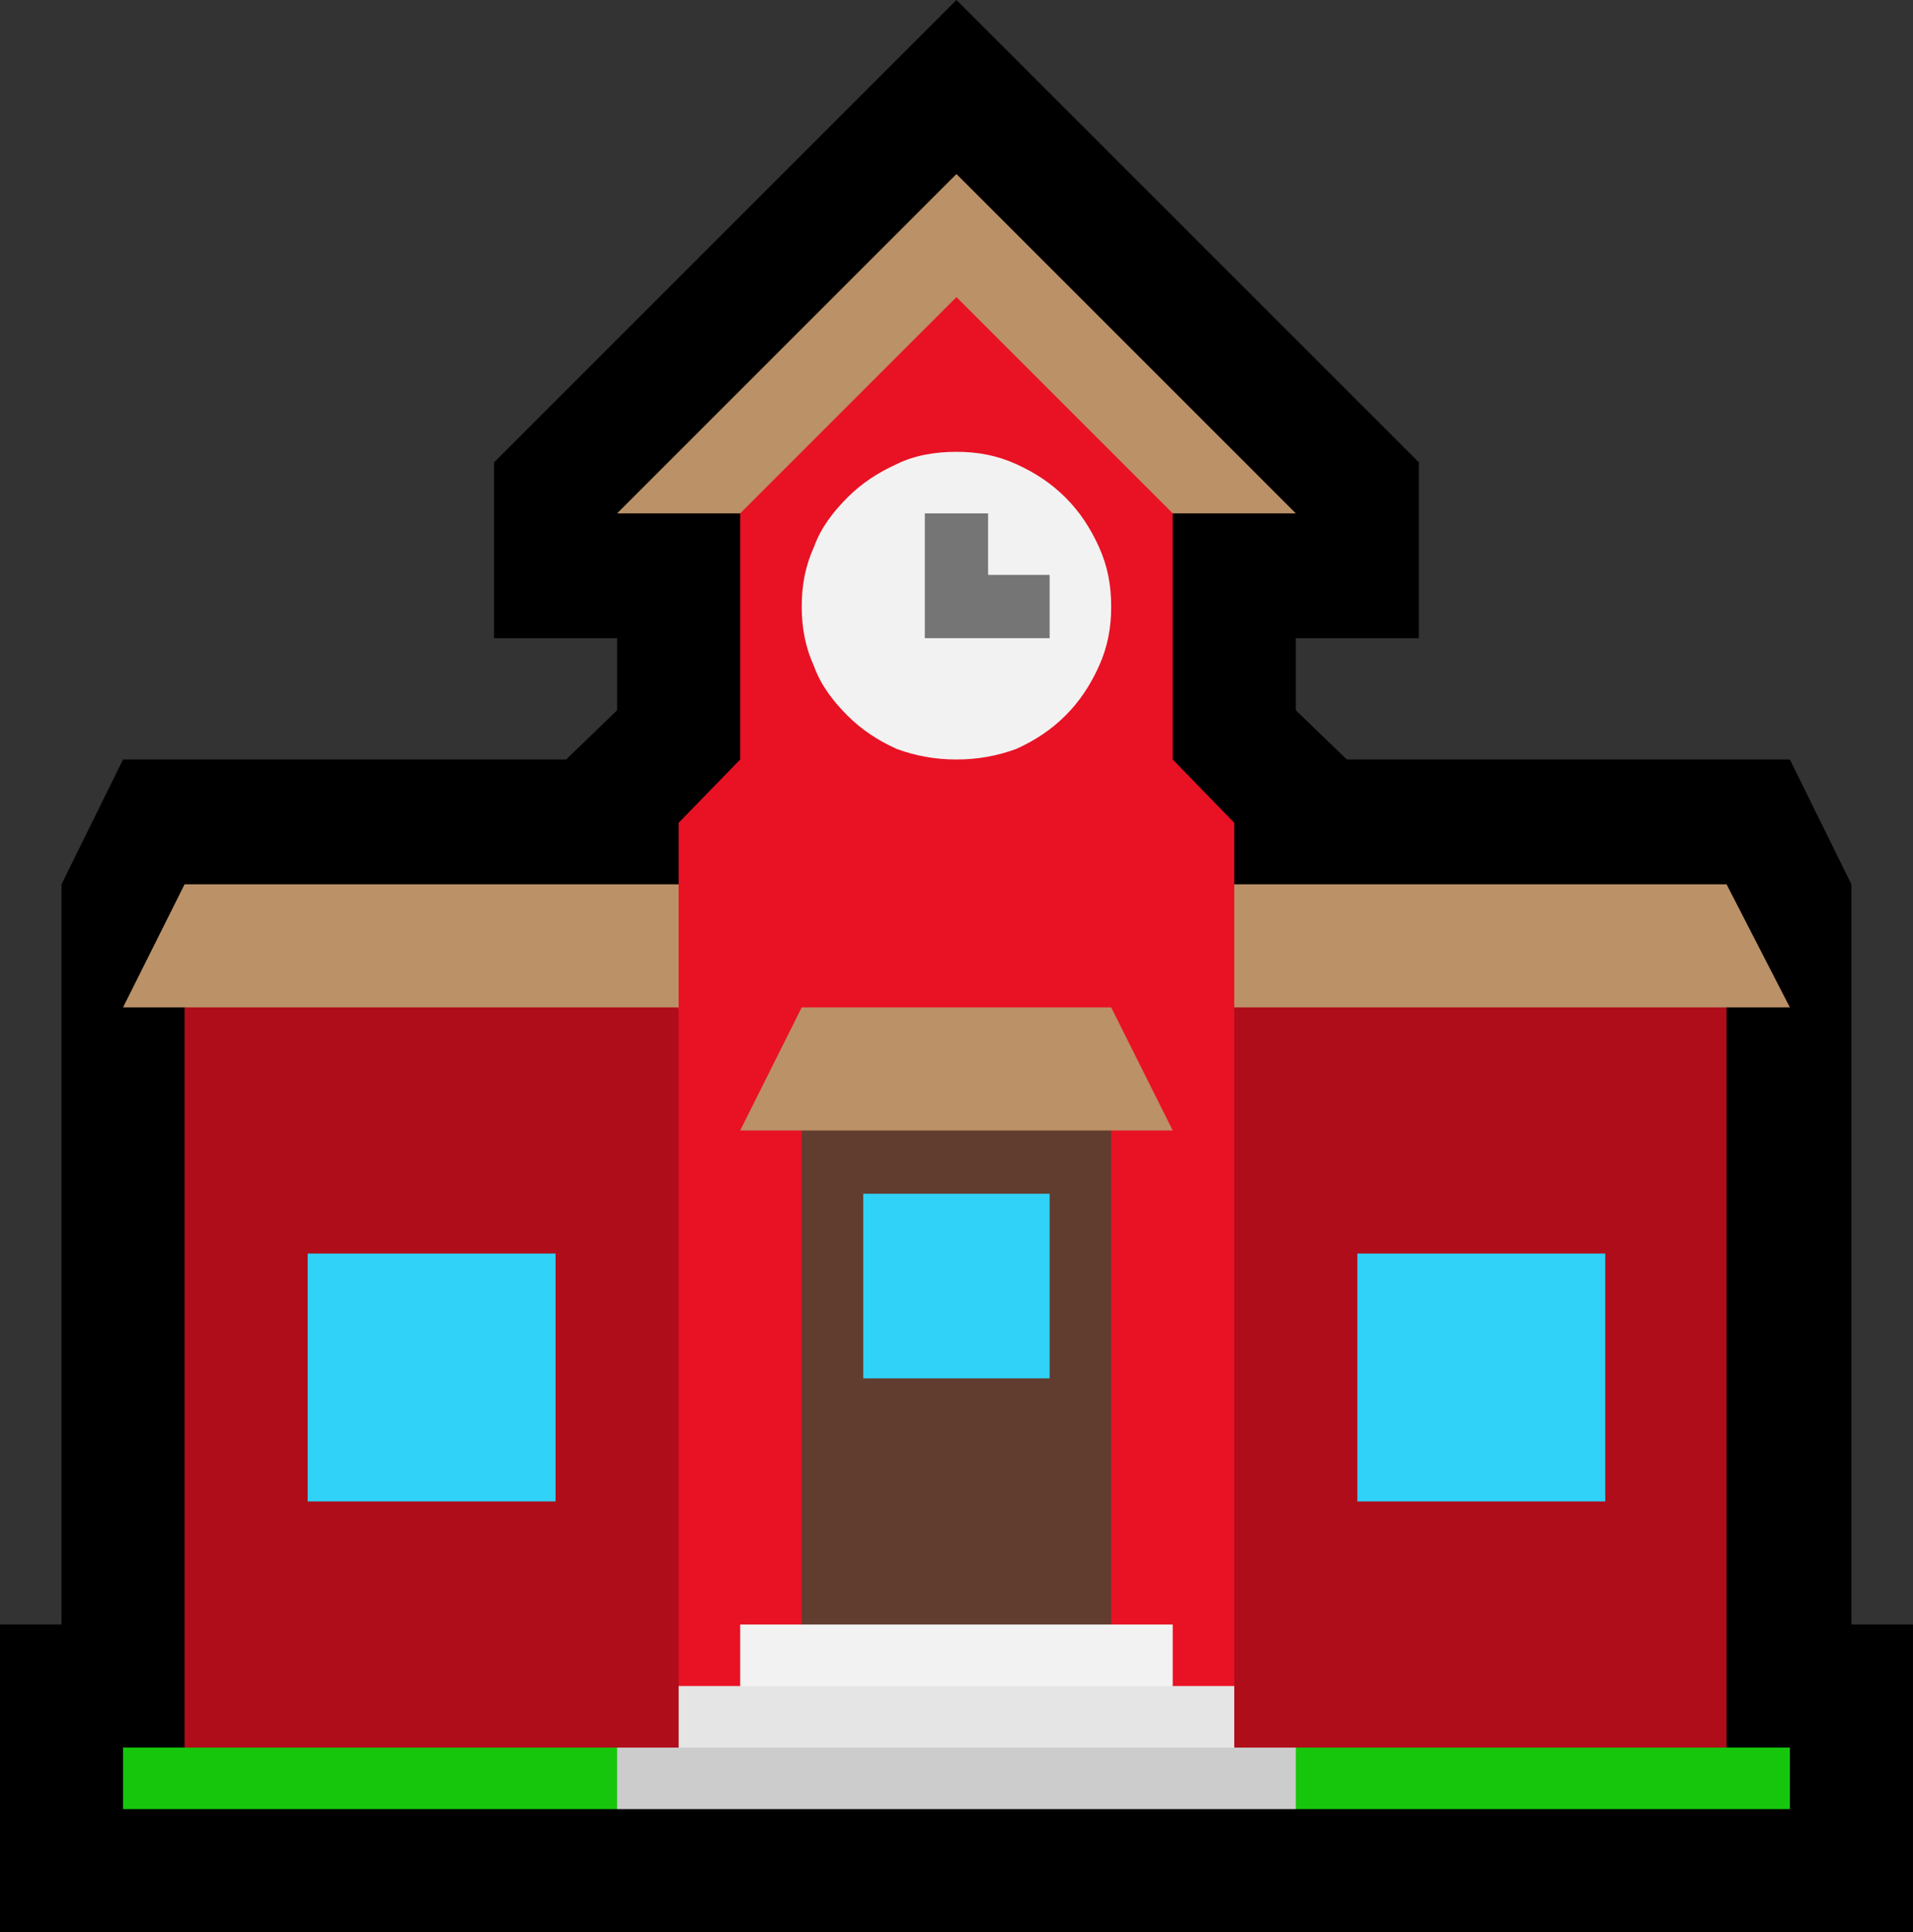 <?xml version="1.0" encoding="UTF-8" standalone="no"?>
<svg
   width="16.32"
   height="16.485"
   viewBox="0 0 16.32 16.485"
   version="1.1"
   xml:space="preserve"
   style="clip-rule:evenodd;fill-rule:evenodd;stroke-linejoin:round;stroke-miterlimit:2"
   id="svg20568"
   sodipodi:docname="emojis.svg"
   xmlns:inkscape="http://www.inkscape.org/namespaces/inkscape"
   xmlns:sodipodi="http://sodipodi.sourceforge.net/DTD/sodipodi-0.dtd"
   xmlns="http://www.w3.org/2000/svg"
   xmlns:svg="http://www.w3.org/2000/svg"><rect x="0" y="0" width="16.32" height="16.485" fill="#333333" stroke="none"/><defs
     id="defs20572" /><sodipodi:namedview
     id="namedview20570"
     pagecolor="#505050"
     bordercolor="#eeeeee"
     borderopacity="1"
     inkscape:pageshadow="0"
     inkscape:pageopacity="0"
     inkscape:pagecheckerboard="0" /><g
     transform="matrix(0.24,0,0,0.24,-504.625,-642.386)"
     id="g20566"><g
       transform="matrix(62.5,0,0,62.5,2094.79,2732.17)"
       id="g12368"><path
         d="m 0.447,-0.457 0.029,-0.028 v -0.041 h -0.07 v -0.1 l 0.263,-0.263 0.263,0.263 v 0.1 h -0.07 v 0.041 l 0.029,0.028 h 0.252 l 0.035,0.071 V 0.035 H 1.213 V 0.21 H 0.125 V 0.035 H 0.16 v -0.421 l 0.035,-0.071 z"
         style="fill-rule:nonzero"
         id="path12346" /><path
         d="m 0.23,-0.316 0.042,-0.029 h 0.191 l 0.048,0.029 H 0.827 L 0.868,-0.35 h 0.196 l 0.043,0.034 V 0.125 H 0.23 Z"
         style="fill:#af0d1a;fill-rule:nonzero"
         id="path12348" /><path
         d="M 0.862,0.105 H 1.143 V 0.14 H 0.862 L 0.842,0.122 Z m -0.667,0 H 0.476 L 0.496,0.122 0.476,0.14 H 0.195 Z"
         style="fill:#16c60c;fill-rule:nonzero"
         id="path12350" /><path
         d="m 0.792,-0.457 0.035,0.036 v 0.035 l 0.034,0.034 -0.034,0.036 V 0.07 L 0.793,0.105 H 0.531 L 0.511,0.07 V -0.315 L 0.477,-0.351 0.511,-0.386 v -0.035 l 0.035,-0.036 v -0.174 l 0.123,-0.123 0.123,0.123 z"
         style="fill:#e81224;fill-rule:nonzero"
         id="path12352" /><path
         d="m 0.581,-0.246 0.086,-0.048 0.09,0.048 V 0.055 H 0.581 Z"
         style="fill:#613d30;fill-rule:nonzero"
         id="path12354" /><path
         d="m 0.3,-0.035 v -0.141 h 0.141 v 0.141 z m 0.597,-0.141 h 0.141 v 0.141 H 0.897 Z M 0.616,-0.105 V -0.21 h 0.106 v 0.105 z"
         style="fill:#31d2f7;fill-rule:nonzero"
         id="path12356" /><path
         d="m 0.476,0.105 h 0.035 l 0.023,-0.02 h 0.269 l 0.024,0.02 H 0.862 V 0.14 H 0.476 Z"
         style="fill:#cccccc;fill-rule:nonzero"
         id="path12358" /><path
         d="M 0.511,0.07 H 0.546 L 0.573,0.051 h 0.19 L 0.792,0.07 H 0.827 V 0.105 H 0.511 Z"
         style="fill:#e5e5e5;fill-rule:nonzero"
         id="path12360" /><path
         d="M 0.669,-0.457 C 0.657,-0.457 0.646,-0.459 0.635,-0.463 0.624,-0.468 0.615,-0.474 0.607,-0.482 0.599,-0.49 0.592,-0.499 0.588,-0.51 0.583,-0.521 0.581,-0.532 0.581,-0.544 c 0,-0.012 0.002,-0.023 0.007,-0.034 0.004,-0.011 0.011,-0.02 0.019,-0.028 0.008,-0.008 0.017,-0.014 0.028,-0.019 0.01,-0.005 0.022,-0.007 0.034,-0.007 0.012,0 0.023,0.002 0.034,0.007 0.011,0.005 0.02,0.011 0.028,0.019 0.008,0.008 0.014,0.017 0.019,0.028 0.005,0.011 0.007,0.022 0.007,0.034 0,0.012 -0.002,0.023 -0.007,0.034 -0.005,0.011 -0.011,0.02 -0.019,0.028 -0.008,0.008 -0.017,0.014 -0.028,0.019 -0.011,0.004 -0.022,0.006 -0.034,0.006 z M 0.546,0.035 H 0.792 V 0.07 H 0.546 Z"
         style="fill:#f2f2f2;fill-rule:nonzero"
         id="path12362" /><path
         d="m 0.687,-0.562 h 0.035 v 0.036 H 0.651 v -0.071 h 0.036 z"
         style="fill:#757575;fill-rule:nonzero"
         id="path12364" /><path
         d="m 0.669,-0.79 0.193,0.193 H 0.792 L 0.669,-0.72 0.546,-0.597 h -0.07 z m 0.158,0.404 h 0.28 l 0.036,0.07 H 0.827 Z m -0.597,0 h 0.281 v 0.07 H 0.195 Z m 0.351,0.07 h 0.176 l 0.035,0.07 H 0.546 Z"
         style="fill:#bb9167;fill-rule:nonzero"
         id="path12366" /></g></g></svg>
